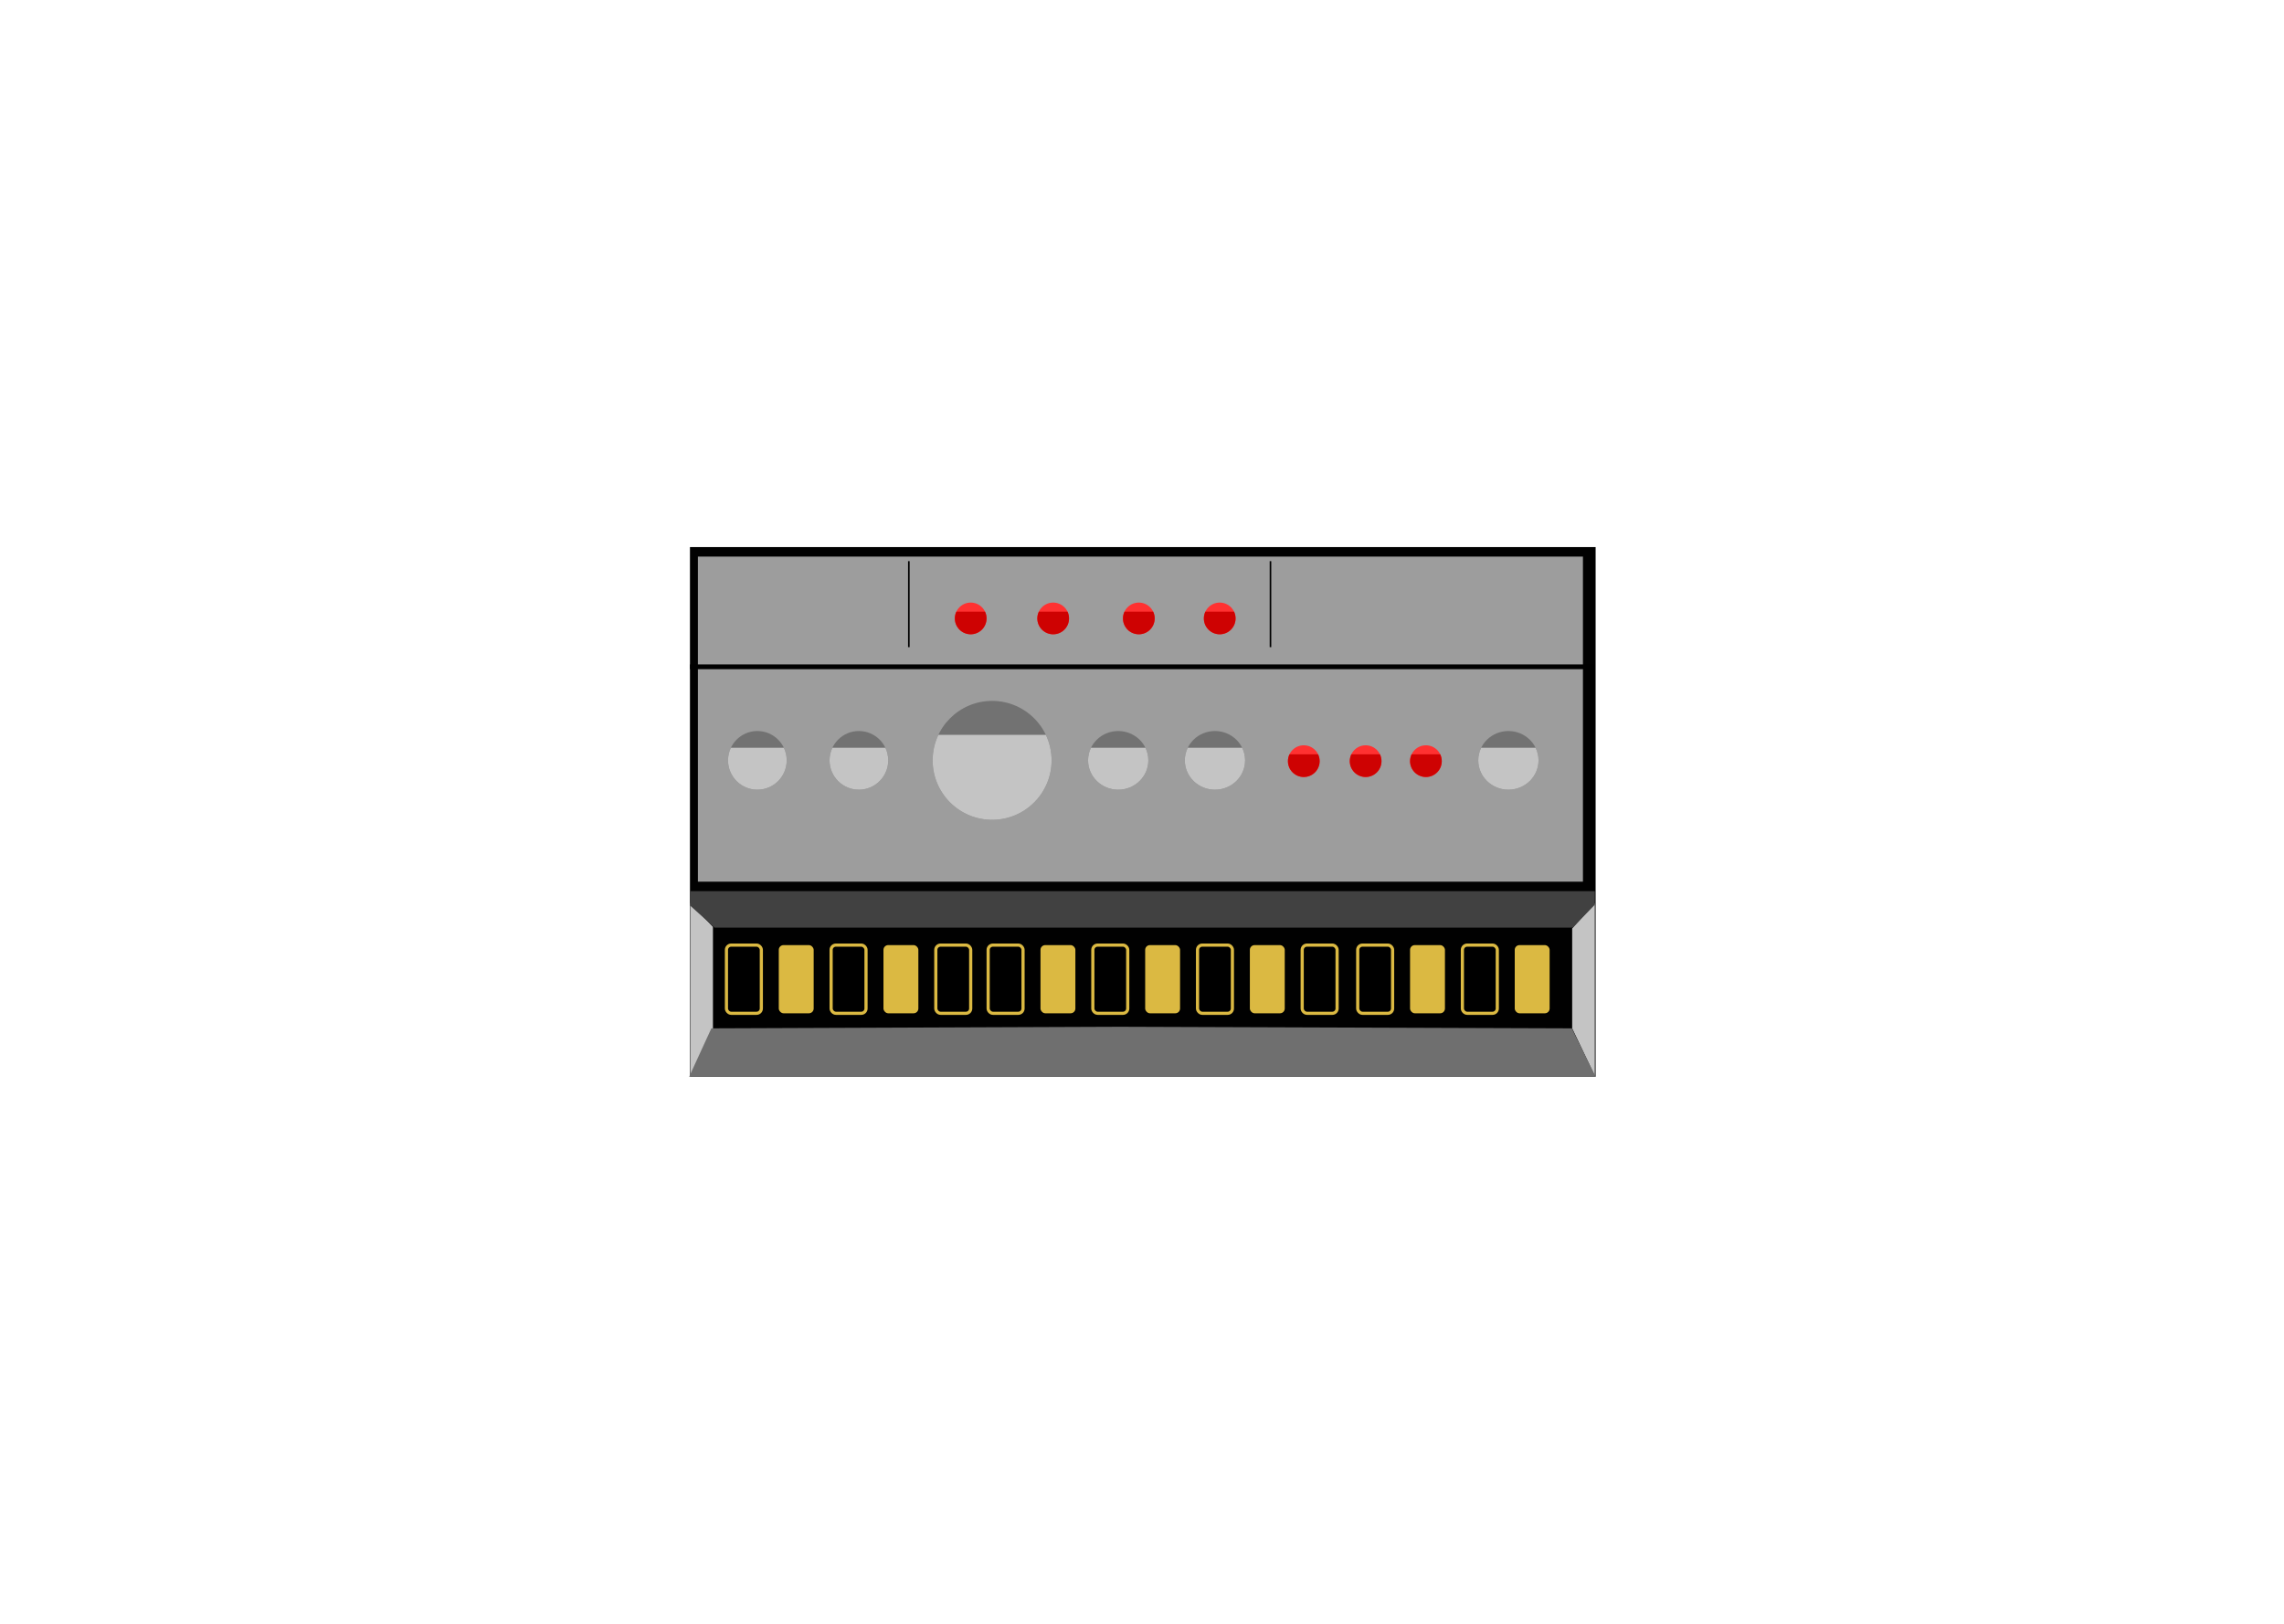 <svg width="1440" height="1024" viewBox="0 0 1440 1024" fill="none" xmlns="http://www.w3.org/2000/svg">
<rect width="1440" height="1024" fill="white"/>
<rect x="435" y="345" width="571" height="334" fill="#010101"/>
<rect x="440" y="351" width="558" height="205" fill="#9D9D9D"/>
<circle cx="612" cy="390" r="10" fill="#FF3131"/>
<path fill-rule="evenodd" clip-rule="evenodd" d="M602.962 385.714C602.345 387.013 602 388.466 602 390C602 395.523 606.477 400 612 400C617.523 400 622 395.523 622 390C622 388.466 621.655 387.013 621.038 385.714H602.962Z" fill="#CE0202"/>
<circle cx="664" cy="390" r="10" fill="#FF3131"/>
<path fill-rule="evenodd" clip-rule="evenodd" d="M654.962 385.714C654.345 387.013 654 388.466 654 390C654 395.523 658.477 400 664 400C669.523 400 674 395.523 674 390C674 388.466 673.655 387.013 673.038 385.714H654.962Z" fill="#CE0202"/>
<circle cx="718" cy="390" r="10" fill="#FF3131"/>
<path fill-rule="evenodd" clip-rule="evenodd" d="M708.962 385.714C708.345 387.013 708 388.466 708 390C708 395.523 712.477 400 718 400C723.523 400 728 395.523 728 390C728 388.466 727.655 387.013 727.038 385.714H708.962Z" fill="#CE0202"/>
<circle cx="769" cy="390" r="10" fill="#FF3131"/>
<path fill-rule="evenodd" clip-rule="evenodd" d="M759.962 385.714C759.345 387.013 759 388.466 759 390C759 395.523 763.477 400 769 400C774.523 400 779 395.523 779 390C779 388.466 778.655 387.013 778.038 385.714H759.962Z" fill="#CE0202"/>
<ellipse cx="766" cy="479.5" rx="19" ry="18.5" fill="#727272"/>
<path fill-rule="evenodd" clip-rule="evenodd" d="M748.828 471.571C747.656 473.974 747 476.663 747 479.5C747 489.717 755.507 498 766 498C776.493 498 785 489.717 785 479.5C785 476.663 784.344 473.974 783.172 471.571H748.828Z" fill="#C4C4C4"/>
<ellipse cx="951" cy="479.5" rx="19" ry="18.5" fill="#727272"/>
<path fill-rule="evenodd" clip-rule="evenodd" d="M933.828 471.571C932.656 473.974 932 476.663 932 479.5C932 489.717 940.507 498 951 498C961.493 498 970 489.717 970 479.5C970 476.663 969.344 473.974 968.172 471.571H933.828Z" fill="#C4C4C4"/>
<ellipse cx="705" cy="479.5" rx="19" ry="18.5" fill="#727272"/>
<path fill-rule="evenodd" clip-rule="evenodd" d="M687.828 471.571C686.656 473.974 686 476.663 686 479.5C686 489.717 694.507 498 705 498C715.493 498 724 489.717 724 479.5C724 476.663 723.344 473.974 722.172 471.571H687.828Z" fill="#C4C4C4"/>
<circle cx="541.5" cy="479.5" r="18.5" fill="#727272"/>
<path fill-rule="evenodd" clip-rule="evenodd" d="M524.78 471.571C523.639 473.974 523 476.663 523 479.5C523 489.717 531.283 498 541.5 498C551.717 498 560 489.717 560 479.5C560 476.663 559.361 473.974 558.22 471.571H524.78Z" fill="#C4C4C4"/>
<circle cx="477.5" cy="479.5" r="18.5" fill="#727272"/>
<path fill-rule="evenodd" clip-rule="evenodd" d="M460.78 471.571C459.639 473.974 459 476.663 459 479.5C459 489.717 467.283 498 477.5 498C487.717 498 496 489.717 496 479.5C496 476.663 495.361 473.974 494.22 471.571H460.78Z" fill="#C4C4C4"/>
<circle cx="625.5" cy="479.5" r="37.5" fill="#727272"/>
<path fill-rule="evenodd" clip-rule="evenodd" d="M591.609 463.429C589.295 468.3 588 473.749 588 479.5C588 500.211 604.789 517 625.5 517C646.211 517 663 500.211 663 479.5C663 473.749 661.705 468.3 659.391 463.429H591.609Z" fill="#C4C4C4"/>
<circle cx="822" cy="480" r="10" fill="#FF3131"/>
<path fill-rule="evenodd" clip-rule="evenodd" d="M812.962 475.714C812.345 477.013 812 478.466 812 480C812 485.523 816.477 490 822 490C827.523 490 832 485.523 832 480C832 478.466 831.655 477.013 831.038 475.714H812.962Z" fill="#CE0202"/>
<circle cx="861" cy="480" r="10" fill="#FF3131"/>
<path fill-rule="evenodd" clip-rule="evenodd" d="M851.962 475.714C851.345 477.013 851 478.466 851 480C851 485.523 855.477 490 861 490C866.523 490 871 485.523 871 480C871 478.466 870.655 477.013 870.038 475.714H851.962Z" fill="#CE0202"/>
<circle cx="899" cy="480" r="10" fill="#FF3131"/>
<path fill-rule="evenodd" clip-rule="evenodd" d="M889.962 475.714C889.345 477.013 889 478.466 889 480C889 485.523 893.477 490 899 490C904.523 490 909 485.523 909 480C909 478.466 908.655 477.013 908.038 475.714H889.962Z" fill="#CE0202"/>
<line x1="435" y1="420.5" x2="1005" y2="420.5" stroke="black" stroke-width="3"/>
<line x1="573" y1="353.885" x2="573" y2="408.116" stroke="black"/>
<line x1="801" y1="353.885" x2="801" y2="408.116" stroke="black"/>

    
//Keys
    
<rect id="+e" x="954.5" y="595.5" width="23" height="44" rx="3.5" fill="#DBB942" stroke="black"/>
<rect id="+d" x="922" y="596" width="22" height="43" rx="3" fill="black" stroke="#DBB942" stroke-width="2"/>
<rect id="+c#" x="888.5" y="595.5" width="23" height="44" rx="3.5" fill="#DBB942" stroke="black"/>
<rect id="+c" x="856" y="596" width="22" height="43" rx="3" fill="black" stroke="#DBB942" stroke-width="2"/>   

<rect id="b" x="821" y="596" width="22" height="43" rx="3" fill="black" stroke="#DBB942" stroke-width="2"/>
<rect id="a#" x="787.5" y="595.5" width="23" height="44" rx="3.5" fill="#DBB942" stroke="black"/>
<rect id="a" x="755" y="596" width="22" height="43" rx="3" fill="black" stroke="#DBB942" stroke-width="2"/>
<rect id="g#" x="721.5" y="595.5" width="23" height="44" rx="3.5" fill="#DBB942" stroke="black"/>

<rect  id="g" x="689" y="596" width="22" height="43" rx="3" fill="black" stroke="#DBB942" stroke-width="2"/>
<rect id="f#" x="655.5" y="595.5" width="23" height="44" rx="3.5" fill="#DBB942" stroke="black"/>
<rect id="f" x="623" y="596" width="22" height="43" rx="3" fill="black" stroke="#DBB942" stroke-width="2"/>
<rect id="e" x="590" y="596" width="22" height="43" rx="3" fill="black" stroke="#DBB942" stroke-width="2"/>

<rect id="d#" x="556.5" y="595.5" width="23" height="44" rx="3.5" fill="#DBB942" stroke="black"/>
<rect id="d" x="524" y="596" width="22" height="43" rx="3" fill="black" stroke="#DBB942" stroke-width="2"/>
<rect id="c#" x="490.5" y="595.5" width="23" height="44" rx="3.5" fill="#DBB942" stroke="black"/>
<rect id="c" x="458" y="596" width="22" height="43" rx="3" fill="black" stroke="#DBB942" stroke-width="2"/>

<path d="M991.21 585.5L1005.5 569.5V678.5L991.21 648.5V585.5Z" fill="#C4C4C4"/>
<path d="M435.21 569.5L449.5 584.5V649.5L435.21 678.5V569.5Z" fill="#C4C4C4"/>
<path d="M706 647.5L991 648.5L1006 679H434.5L448.5 648.5L706 647.5Z" fill="#6F6F6F"/>
<path d="M702.5 562H1005.53V570.5L991.516 585H450.531L435.031 571V562H702.5Z" fill="#414141"/>
</svg>
